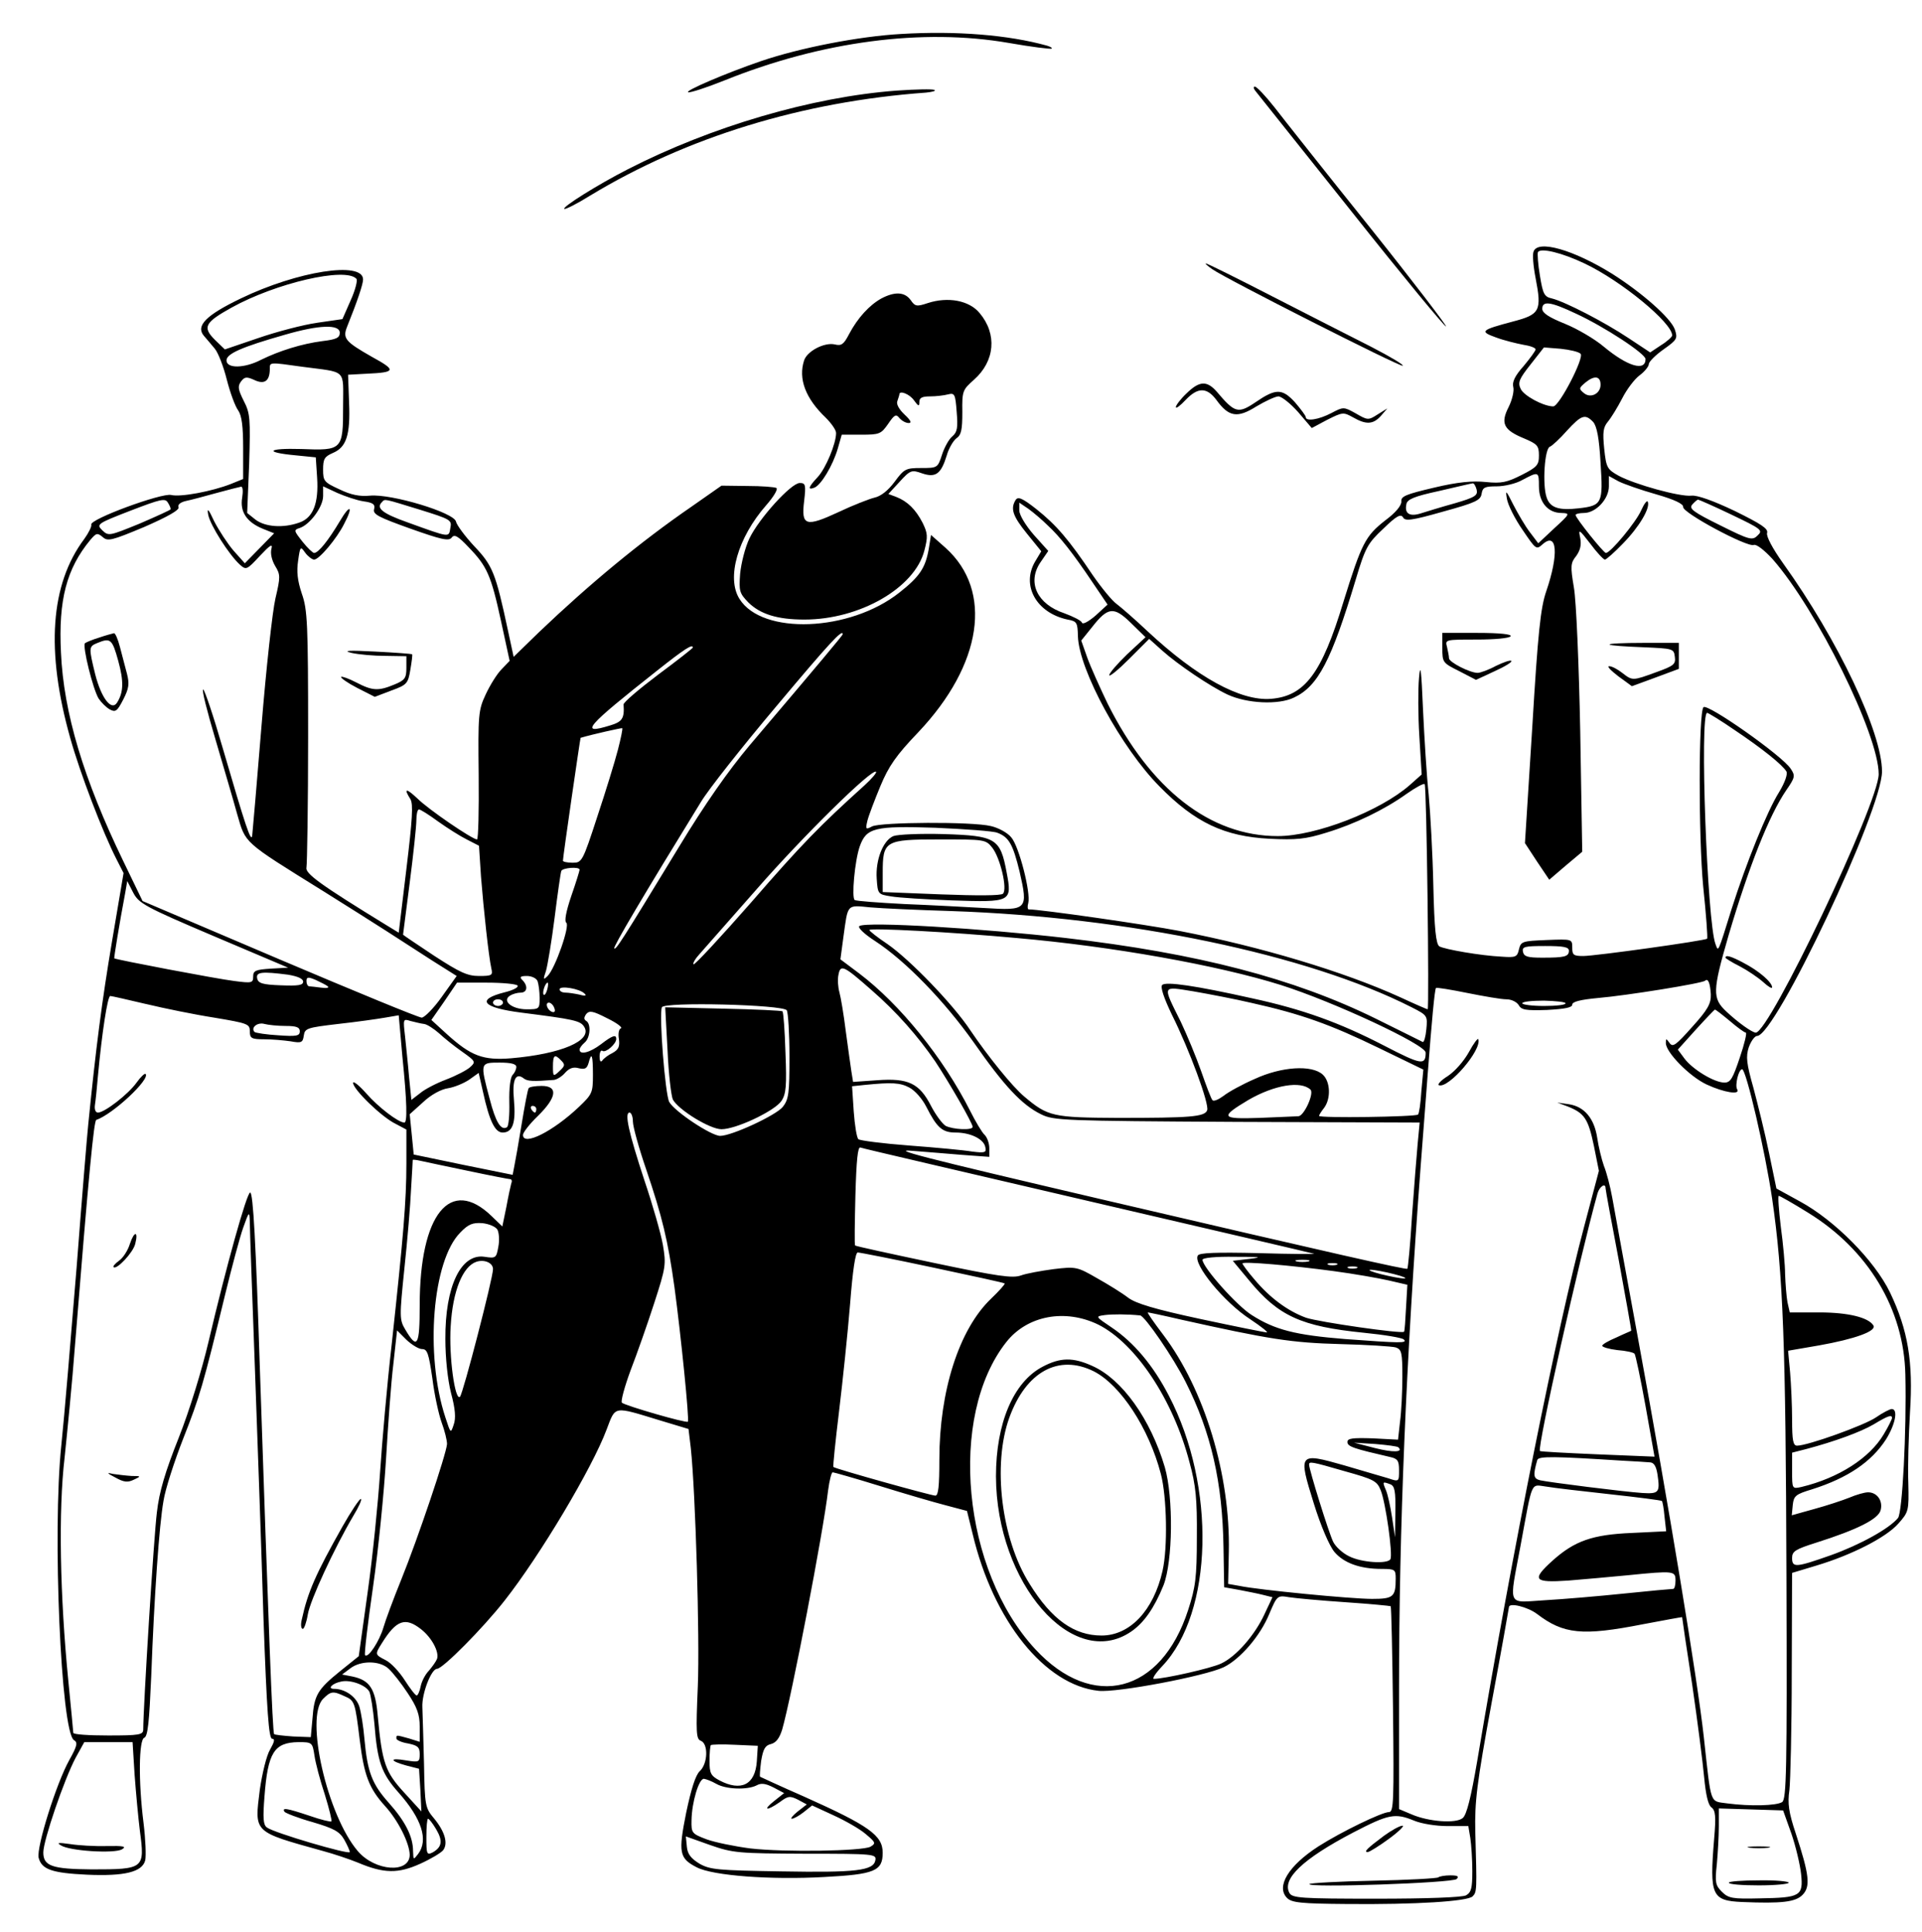<?xml version="1.0" standalone="no"?>
<!DOCTYPE svg PUBLIC "-//W3C//DTD SVG 20010904//EN"
 "http://www.w3.org/TR/2001/REC-SVG-20010904/DTD/svg10.dtd">
<svg version="1.0" xmlns="http://www.w3.org/2000/svg"
 width="577pt" height="580pt" viewBox="0 0 577 580"
 preserveAspectRatio="xMidYMid meet">

<g transform="translate(0,580) scale(0.1,-0.1)"
fill="#000000" stroke="none">
<path d="M2705 5698 c-125 -7 -302 -41 -422 -82 -102 -35 -229 -89 -217 -93 6
-2 55 14 110 36 291 117 594 157 853 112 68 -12 126 -19 128 -17 3 2 -4 6 -14
9 -115 32 -271 45 -438 35z"/>
<path d="M2692 5528 c-255 -19 -557 -108 -807 -236 -90 -46 -197 -113 -191
-119 2 -3 38 15 78 40 289 175 636 282 1008 309 19 2 31 5 25 8 -5 3 -56 2
-113 -2z"/>
<path d="M3772 5523 c8 -10 137 -172 287 -360 150 -189 277 -343 282 -343 4 0
-98 134 -229 298 -131 163 -259 325 -286 360 -27 34 -53 62 -59 62 -6 0 -3 -8
5 -17z"/>
<path d="M4604 5045 c-4 -8 -1 -44 6 -80 19 -98 13 -109 -67 -130 -98 -26
-102 -30 -52 -48 24 -9 61 -18 82 -22 20 -3 37 -9 37 -14 0 -4 -16 -26 -36
-50 -26 -29 -35 -48 -31 -63 3 -11 -3 -38 -14 -60 -25 -49 -15 -69 46 -94 40
-17 45 -22 45 -51 0 -29 -5 -35 -52 -59 -44 -22 -60 -26 -108 -21 -39 4 -84 0
-155 -17 -85 -20 -100 -26 -98 -42 0 -12 -17 -33 -48 -56 -60 -47 -71 -68
-126 -245 -65 -215 -116 -283 -218 -291 -91 -7 -222 65 -370 203 -38 36 -81
73 -93 82 -13 9 -45 48 -72 87 -71 106 -109 150 -168 197 -43 34 -56 39 -63
28 -16 -26 -9 -48 34 -101 l43 -53 -18 -30 c-43 -72 3 -155 97 -175 28 -5 30
-9 31 -50 3 -101 131 -336 245 -451 107 -109 195 -150 330 -157 81 -4 109 -1
170 18 86 26 175 69 242 117 27 19 51 32 54 29 6 -6 14 -676 9 -676 -2 0 -39
16 -82 36 -169 77 -419 152 -662 199 -104 20 -419 65 -454 65 -3 0 -4 9 -1 19
8 31 -28 171 -51 197 -11 14 -39 29 -61 34 -57 14 -332 12 -357 -1 -19 -10
-20 -9 -14 17 4 16 22 63 39 104 25 60 47 92 114 162 192 203 225 424 82 553
l-44 39 -7 -43 c-10 -56 -27 -82 -88 -130 -149 -118 -412 -128 -480 -19 -40
63 -5 184 80 281 22 25 36 48 31 52 -6 3 -45 6 -87 6 l-78 1 -90 -63 c-154
-106 -306 -232 -458 -377 l-76 -74 -17 79 c-37 173 -46 195 -101 253 -28 30
-53 64 -55 74 -5 27 -194 84 -258 78 -31 -3 -57 2 -92 19 -46 21 -49 25 -49
59 0 32 4 39 29 50 41 17 53 54 49 151 l-3 84 55 3 c89 4 91 10 16 51 -79 45
-88 55 -74 90 31 77 48 128 48 142 0 56 -197 25 -367 -57 -104 -50 -136 -82
-111 -112 8 -9 23 -27 33 -39 10 -12 26 -53 36 -93 10 -39 25 -80 34 -92 11
-16 15 -48 15 -114 l0 -92 -37 -15 c-56 -22 -151 -40 -179 -33 -28 7 -246 -73
-240 -89 2 -5 -8 -25 -21 -43 -102 -136 -116 -336 -42 -598 29 -104 97 -282
139 -364 l21 -41 -35 -207 c-30 -178 -48 -317 -71 -547 -3 -27 -19 -221 -35
-430 -17 -209 -37 -450 -46 -535 -27 -260 -1 -859 38 -884 12 -7 10 -17 -14
-60 -39 -70 -99 -262 -92 -293 9 -35 39 -46 145 -51 113 -5 166 8 175 43 3 13
1 63 -5 112 -16 126 -14 250 2 256 11 4 15 48 21 184 9 242 24 456 37 528 5
33 32 117 59 186 50 127 60 161 126 433 20 82 44 172 54 200 18 51 19 51 20
16 0 -19 7 -213 15 -430 8 -217 20 -558 26 -758 10 -280 16 -362 26 -362 9 0
7 -9 -6 -32 -11 -18 -24 -73 -31 -121 -16 -130 -22 -125 190 -184 30 -8 78
-24 105 -35 78 -33 121 -33 187 -3 31 14 61 32 68 40 16 20 6 56 -27 96 -26
31 -28 37 -30 163 -2 72 -4 149 -5 171 -2 41 27 115 44 115 17 0 138 122 203
205 107 136 263 398 306 513 28 73 18 71 163 27 l83 -25 7 -58 c14 -133 27
-569 21 -714 -6 -140 -5 -159 9 -164 23 -9 21 -69 -3 -91 -13 -12 -26 -54 -41
-125 -24 -120 -21 -137 32 -164 48 -25 222 -38 382 -29 152 8 176 18 176 73 0
52 -41 81 -235 168 -71 31 -131 59 -133 60 -2 1 0 22 3 47 6 36 12 47 29 51
16 4 26 18 34 43 28 97 124 596 138 718 4 30 10 55 14 55 3 0 67 -18 141 -41
74 -23 163 -49 198 -58 l64 -17 17 -69 c62 -261 217 -454 378 -471 55 -6 319
44 376 71 49 24 110 94 137 161 23 54 24 55 59 49 19 -3 95 -10 169 -15 74 -5
135 -11 136 -12 2 -2 5 -141 7 -310 3 -275 2 -308 -12 -308 -21 0 -143 -59
-212 -103 -90 -58 -128 -121 -94 -155 14 -14 42 -17 179 -18 208 -2 363 8 378
23 13 13 13 19 8 193 -2 91 4 143 49 388 29 155 52 285 52 287 0 15 56 1 84
-20 80 -61 136 -67 319 -31 64 12 117 22 117 21 0 -2 13 -92 30 -201 16 -110
32 -235 36 -279 5 -53 12 -84 22 -91 12 -9 14 -26 8 -95 -14 -170 -7 -185 84
-189 119 -5 160 0 181 21 25 25 21 60 -20 185 -21 63 -25 90 -19 130 3 27 7
185 7 351 l1 301 73 22 c107 32 210 85 246 126 31 35 32 38 30 122 -2 48 1
143 5 212 10 152 -6 247 -60 360 -47 97 -167 217 -270 273 l-71 39 -22 106
c-12 59 -34 147 -47 196 -21 74 -23 94 -14 122 7 19 18 34 25 34 55 0 375 678
375 794 0 117 -132 395 -297 625 -32 45 -51 81 -48 91 4 13 -18 27 -97 66 -65
31 -113 48 -130 46 -35 -4 -171 34 -219 60 -34 19 -37 24 -43 81 -5 50 -3 64
11 81 10 12 29 43 43 70 13 26 37 58 52 69 15 11 28 27 28 34 0 7 20 27 44 44
41 29 43 33 34 60 -12 34 -98 110 -188 167 -116 72 -223 103 -236 67z m153
-36 c110 -52 263 -178 263 -216 0 -4 -15 -18 -33 -29 l-33 -22 -65 43 c-72 48
-190 109 -230 119 -23 5 -27 13 -36 68 -6 35 -8 67 -6 71 8 14 73 -2 140 -34z
m-3687 -46 c4 -4 -3 -33 -17 -64 l-25 -57 -76 -11 c-42 -6 -122 -27 -177 -46
l-100 -34 -30 29 c-38 38 -30 52 51 97 132 73 341 122 374 86z m3660 -104 c87
-40 210 -121 210 -137 0 -38 -54 -22 -125 37 -27 23 -80 54 -117 69 -47 19
-68 32 -68 45 0 25 26 21 100 -14z m-3710 -58 c0 -15 -10 -20 -52 -25 -62 -8
-129 -29 -184 -56 -50 -26 -104 -27 -104 -2 0 20 45 40 175 77 103 30 165 32
165 6z m3725 -63 c12 -11 -64 -158 -82 -158 -29 0 -89 32 -98 53 -9 19 -4 30
30 73 l40 51 50 -4 c28 -3 54 -9 60 -15z m-3838 -39 c136 -18 123 -5 123 -118
0 -132 -2 -134 -126 -129 -102 3 -113 -10 -16 -19 l60 -6 4 -61 c5 -77 -12
-121 -54 -135 -48 -17 -102 -13 -131 9 l-25 20 6 148 c4 136 3 151 -16 188
-17 34 -19 44 -9 58 11 15 17 16 41 5 30 -14 46 -3 46 34 0 20 -2 20 97 6z
m3898 -54 c0 -27 -30 -42 -50 -25 -16 13 -15 15 5 32 27 22 45 19 45 -7z m-22
-112 c11 -13 18 -49 22 -123 8 -121 5 -128 -66 -136 -60 -7 -86 2 -96 33 -13
38 -6 147 10 152 6 2 30 24 51 48 44 48 55 51 79 26z m-163 -193 c0 -48 27
-80 68 -80 26 -1 26 -2 -22 -46 l-48 -45 -25 33 c-14 18 -36 56 -50 83 -22 44
-24 46 -19 17 3 -18 24 -60 47 -93 40 -59 41 -60 60 -43 44 39 49 -30 11 -141
-17 -49 -25 -123 -42 -408 l-22 -348 36 -55 37 -55 49 42 50 42 -6 361 c-4
204 -12 392 -19 432 -11 65 -10 74 7 95 12 17 16 33 12 54 -6 28 -4 27 30 -17
20 -27 40 -48 44 -48 4 0 28 21 54 48 49 50 82 106 75 125 -2 7 -11 -5 -20
-25 -15 -35 -92 -128 -106 -128 -7 0 -91 105 -91 114 0 3 11 6 25 6 36 0 75
42 75 80 l0 31 29 -16 c16 -8 67 -26 113 -39 56 -16 82 -29 81 -38 -3 -17 193
-122 212 -114 8 3 31 -15 56 -42 133 -151 319 -528 319 -646 0 -87 -328 -776
-369 -776 -11 0 -54 31 -88 63 -43 40 -42 62 6 228 62 210 122 361 173 436 27
39 28 44 14 65 -25 39 -250 197 -262 185 -15 -15 -15 -388 -1 -537 9 -85 14
-156 12 -158 -6 -6 -336 -52 -372 -52 -29 0 -33 3 -33 25 0 26 0 26 -77 23
-73 -3 -77 -4 -83 -28 -5 -23 -10 -25 -51 -22 -64 3 -172 22 -188 31 -10 7
-15 51 -18 182 -2 96 -9 219 -14 274 -6 55 -13 170 -17 255 -5 121 -8 142 -12
95 -3 -33 -3 -112 1 -175 l7 -115 -36 -32 c-89 -78 -282 -153 -396 -153 -203
0 -382 140 -511 398 -23 48 -51 110 -61 138 l-18 51 33 41 c47 60 65 62 116
12 l44 -43 -55 -51 c-30 -29 -54 -57 -54 -63 0 -6 27 16 60 49 l60 60 39 -35
c47 -42 143 -107 196 -132 58 -27 153 -32 200 -9 72 34 112 111 185 354 29 97
36 109 83 153 39 38 52 45 59 34 6 -12 25 -10 120 17 98 27 113 34 116 54 3
19 10 22 45 22 23 0 58 8 77 19 49 26 50 26 50 -19z m-187 -10 c4 -17 -4 -23
-66 -41 -40 -11 -85 -25 -101 -30 -34 -11 -50 -1 -44 27 2 15 24 24 98 40 52
12 98 23 101 23 4 1 9 -8 12 -19z m-3706 -24 c-7 -42 13 -73 61 -93 l35 -14
-44 -45 -44 -45 -34 38 c-18 21 -44 61 -58 88 -17 37 -22 42 -18 20 6 -32 63
-121 95 -150 19 -17 21 -16 60 26 31 33 39 38 35 22 -4 -14 1 -35 11 -52 16
-26 16 -33 1 -97 -9 -38 -28 -211 -42 -384 -14 -173 -27 -322 -28 -330 -4 -18
-20 30 -88 263 -28 97 -55 177 -59 177 -5 0 12 -66 36 -147 24 -82 54 -183 66
-227 26 -89 15 -80 258 -231 69 -43 154 -97 190 -120 36 -23 98 -63 138 -89
l73 -46 -45 -63 c-24 -34 -52 -62 -60 -62 -9 0 -201 79 -427 175 l-411 175
-58 120 c-119 246 -179 445 -187 626 -8 158 17 252 88 338 18 21 21 22 37 9
15 -14 27 -11 125 30 71 31 106 51 103 59 -3 8 5 15 22 19 15 3 56 14 92 24
36 10 69 18 74 19 5 0 6 -14 3 -33z m364 -11 c29 -4 36 -9 32 -24 -4 -15 14
-24 109 -58 93 -33 115 -38 124 -27 8 11 19 5 51 -29 55 -57 67 -83 97 -221
l26 -120 -24 -25 c-14 -14 -35 -48 -48 -76 -22 -47 -23 -60 -21 -242 1 -106
-1 -193 -5 -193 -14 0 -146 90 -179 123 -34 32 -42 31 -21 -2 9 -15 6 -61 -12
-210 l-23 -191 -36 22 c-199 122 -246 156 -241 174 2 10 5 188 5 394 0 340 -2
380 -19 428 -13 39 -16 66 -11 99 6 43 7 44 21 24 8 -11 21 -21 27 -21 15 0
68 63 90 107 29 55 18 61 -13 8 -34 -57 -64 -95 -77 -95 -4 0 -20 15 -35 34
-26 33 -27 35 -8 41 30 10 70 63 70 96 l0 29 43 -20 c23 -10 58 -22 78 -25z
m-579 -24 c0 -2 -42 -21 -93 -43 -91 -37 -93 -38 -112 -20 -18 18 -16 20 85
59 91 35 104 38 112 24 6 -9 9 -18 8 -20z m748 -1 c93 -29 97 -31 92 -55 -5
-29 1 -30 -129 17 -76 27 -95 43 -76 61 9 10 5 10 113 -23z m3938 -15 c90 -43
95 -47 79 -62 -16 -16 -23 -15 -113 30 -81 40 -94 50 -84 62 7 8 15 15 18 15
2 0 48 -20 100 -45z m-2053 -32 c36 -33 75 -82 136 -173 l44 -65 -36 -33 c-21
-18 -39 -28 -41 -21 -2 6 -26 18 -53 28 -81 27 -112 92 -72 152 l24 35 -44 49
c-24 28 -43 59 -43 73 l0 23 28 -19 c15 -11 41 -33 57 -49z m-615 -327 c0 -3
-66 -82 -280 -334 -63 -75 -134 -176 -212 -305 -177 -291 -189 -309 -194 -304
-4 4 92 166 260 439 22 37 124 166 226 287 161 192 200 234 200 217z m-450
-40 c0 -2 -47 -39 -105 -82 -57 -43 -104 -83 -103 -89 3 -42 -4 -52 -41 -63
-94 -29 -72 -4 142 165 82 65 107 81 107 69z m3128 -248 c82 -55 142 -103 155
-124 4 -8 -4 -32 -22 -62 -36 -57 -99 -214 -142 -349 -43 -138 -40 -131 -49
-107 -25 65 -48 694 -25 694 3 0 41 -23 83 -52z m-3353 -59 c-9 -35 -37 -126
-62 -201 -44 -135 -46 -138 -74 -138 -16 0 -29 3 -29 6 0 12 52 369 53 369 37
11 123 30 125 29 2 -1 -4 -30 -13 -65z m740 -107 c-133 -120 -188 -176 -339
-350 -93 -106 -171 -190 -174 -187 -3 3 6 18 20 33 13 15 90 102 170 193 137
157 347 364 358 352 3 -2 -13 -21 -35 -41z m-1280 -108 c28 -20 66 -44 86 -54
l37 -19 6 -93 c8 -100 23 -239 31 -275 5 -21 2 -23 -37 -23 -35 0 -58 11 -135
61 -51 34 -93 62 -93 63 0 0 9 71 20 156 11 85 20 170 20 188 0 17 3 32 8 32
4 0 30 -16 57 -36z m1679 -34 c35 -13 47 -35 67 -117 26 -114 23 -117 -105
-109 -55 3 -164 9 -241 12 -77 4 -144 9 -149 12 -10 6 0 118 15 161 20 56 44
62 227 56 90 -4 174 -10 186 -15z m-1254 -111 c0 -3 -11 -39 -25 -79 -16 -47
-21 -76 -15 -80 12 -8 -33 -137 -56 -160 -13 -13 -14 -11 -5 15 5 17 17 89 26
160 9 72 18 135 20 140 3 10 55 14 55 4z m-1099 -199 l224 -95 -53 -3 c-45 -3
-52 -6 -52 -24 0 -19 -4 -20 -57 -13 -50 6 -355 64 -360 68 -1 2 15 102 33
197 l6 35 18 -35 c17 -32 34 -42 241 -130z m2214 75 c532 -18 1070 -130 1383
-289 47 -24 48 -25 44 -66 -2 -22 -7 -40 -11 -38 -3 2 -67 33 -141 70 -246
121 -534 196 -930 242 -251 29 -598 50 -620 36 -6 -4 13 -23 47 -45 92 -60
208 -180 296 -304 92 -132 145 -188 202 -216 38 -19 65 -20 588 -23 l549 -2
-6 -63 c-3 -34 -11 -132 -17 -217 -5 -85 -12 -156 -14 -159 -4 -3 -210 43
-920 209 -547 128 -634 151 -565 145 36 -3 102 -8 148 -12 l82 -6 0 26 c0 14
-6 32 -14 40 -8 7 -28 41 -44 73 -80 158 -210 319 -333 412 l-56 42 9 67 c14
101 9 96 81 89 34 -3 143 -8 242 -11z m197 -81 c287 -25 605 -82 793 -141 158
-50 435 -179 435 -203 0 -39 -13 -37 -123 20 -135 70 -246 110 -398 143 -170
38 -259 51 -270 40 -6 -6 5 -39 29 -89 53 -106 113 -269 106 -287 -7 -20 -51
-23 -269 -23 -194 1 -209 4 -280 64 -36 30 -110 122 -162 199 -50 76 -181 212
-249 259 -30 20 -54 39 -54 42 0 7 247 -6 442 -24z m1658 -38 c0 -18 -13 -21
-80 -21 -44 0 -55 3 -58 18 -3 15 5 17 67 17 54 0 71 -3 71 -14z m-2094 -118
c75 -65 140 -139 192 -215 41 -62 112 -185 112 -196 0 -11 -59 -8 -81 3 -10 6
-30 33 -44 60 -35 68 -68 84 -162 77 l-72 -5 -5 31 c-3 18 -10 72 -17 122 -6
49 -15 102 -19 116 -4 14 -6 38 -3 52 6 33 15 29 99 -45z m-1752 46 c30 -5 46
-12 46 -21 0 -11 -15 -13 -67 -11 -55 2 -68 6 -71 21 -4 19 14 21 92 11z m120
-35 c5 -5 -4 -6 -20 -4 -16 2 -32 4 -36 4 -5 1 -8 8 -8 16 0 12 5 13 28 3 15
-7 31 -15 36 -19z m630 15 c3 -9 6 -31 6 -50 0 -33 -1 -34 -39 -34 -44 0 -75
25 -50 41 8 5 22 9 32 9 20 0 23 20 5 38 -9 9 -6 12 14 12 14 0 29 -7 32 -16z
m3522 -39 c1 -28 -9 -46 -56 -98 -49 -55 -58 -62 -68 -48 -10 14 -11 14 -11 0
-1 -27 71 -101 123 -125 52 -24 102 -32 91 -14 -7 11 4 60 15 60 12 0 69 -245
90 -388 33 -225 41 -440 43 -1135 2 -584 0 -669 -13 -677 -17 -11 -96 -13
-164 -4 -54 8 -48 -10 -71 199 -19 173 -105 694 -199 1205 -36 195 -70 382
-76 415 -6 33 -17 76 -25 95 -7 20 -16 57 -20 84 -9 59 -39 94 -85 101 l-35 5
32 -12 c50 -20 61 -37 78 -118 l15 -75 -45 -170 c-80 -301 -212 -956 -320
-1600 -19 -111 -32 -164 -44 -173 -20 -17 -102 -11 -153 11 l-38 16 0 363 c0
475 21 984 65 1568 8 107 18 231 21 275 12 157 21 256 25 259 2 2 45 -5 94
-15 50 -10 102 -19 117 -19 16 0 31 -8 37 -17 8 -15 21 -17 85 -15 53 3 76 7
76 16 0 9 25 15 78 20 83 7 314 44 321 52 9 8 15 -8 17 -41z m-3582 26 c3 -5
-14 -14 -39 -20 -87 -22 -67 -46 50 -61 157 -20 178 -24 189 -43 25 -41 -69
-81 -219 -94 -85 -7 -121 7 -193 72 l-47 43 39 56 38 56 89 0 c48 0 90 -4 93
-9z m89 -11 c-3 -12 -8 -19 -11 -16 -5 6 5 36 12 36 2 0 2 -9 -1 -20z m112
-13 c7 -6 2 -8 -15 -3 -14 3 -33 6 -42 6 -10 0 -18 4 -18 10 0 12 61 2 75 -13z
m2003 -28 c148 -33 237 -65 381 -135 l134 -65 -6 -65 c-2 -36 -7 -68 -10 -70
-7 -7 -297 -11 -297 -4 0 3 7 14 15 24 21 28 19 79 -4 100 -33 30 -124 24
-204 -13 -37 -16 -79 -39 -94 -51 -15 -11 -29 -17 -33 -13 -4 4 -19 44 -34 87
-15 43 -43 110 -61 148 -56 113 -58 107 37 92 46 -8 125 -23 176 -35z m-3320
-3 c54 -13 147 -32 205 -41 101 -17 107 -19 107 -41 0 -21 5 -24 43 -24 23 0
58 -3 79 -6 33 -6 37 -4 40 17 3 22 10 24 103 35 55 6 118 15 141 19 l41 7 11
-124 c14 -137 15 -198 6 -198 -18 0 -78 46 -114 87 -22 25 -40 39 -40 32 0
-19 86 -103 128 -123 l32 -17 0 -102 c0 -113 -9 -218 -44 -542 -14 -121 -29
-294 -35 -385 -6 -91 -22 -252 -37 -358 l-27 -194 -56 -45 c-68 -55 -78 -72
-83 -143 l-5 -55 -53 2 c-29 2 -55 5 -57 7 -5 4 -17 330 -43 1101 -12 373 -20
525 -29 525 -10 0 -72 -222 -125 -448 -20 -85 -57 -206 -89 -287 -41 -103 -59
-163 -66 -225 -9 -69 -41 -585 -41 -652 0 -16 -12 -18 -105 -18 -58 0 -105 3
-105 8 0 4 -7 75 -15 157 -25 254 -30 510 -11 670 8 77 23 228 31 335 42 524
57 675 64 678 50 17 163 123 148 138 -2 3 -15 -9 -27 -26 -25 -35 -96 -90
-116 -90 -7 0 -11 9 -9 23 2 12 6 51 9 87 12 130 29 240 37 240 4 0 52 -11
107 -24z m1072 4 c0 -5 -7 -10 -15 -10 -8 0 -15 5 -15 10 0 6 7 10 15 10 8 0
15 -4 15 -10z m3190 -2 c0 -5 -29 -8 -65 -8 -36 0 -65 4 -65 8 0 5 29 8 65 8
36 -1 65 -4 65 -8z m-3036 -14 c4 -10 1 -14 -6 -12 -15 5 -23 28 -10 28 5 0
13 -7 16 -16z m698 -7 c4 -7 8 -69 8 -138 0 -111 -2 -129 -20 -152 -20 -25
-153 -87 -188 -87 -27 0 -138 74 -153 102 -12 23 -31 261 -22 284 6 17 364 8
375 -9z m-498 -54 c-6 -2 -9 -16 -6 -32 3 -23 -1 -32 -19 -42 -13 -6 -27 -17
-31 -23 -5 -6 -8 -1 -8 12 0 13 4 21 9 17 10 -6 41 21 41 36 0 14 -11 11 -46
-16 -33 -25 -64 -33 -64 -16 0 5 7 14 15 21 17 14 20 56 5 65 -8 5 -7 11 0 21
10 11 20 9 63 -13 29 -14 47 -28 41 -30z m3329 22 c22 -19 44 -35 48 -35 4 0
-4 -34 -18 -75 -21 -63 -28 -75 -46 -75 -31 0 -96 40 -120 72 l-20 27 54 60
c30 33 56 60 57 60 2 1 22 -15 45 -34z m-3920 -9 c9 -1 29 -14 45 -28 15 -14
46 -39 69 -55 41 -29 42 -31 24 -47 -10 -9 -43 -26 -72 -37 -29 -11 -64 -29
-78 -41 l-26 -20 -7 69 c-3 37 -9 92 -12 122 -6 52 -6 53 16 46 13 -3 31 -8
41 -9z m-415 -6 c32 0 42 -4 42 -16 0 -14 -10 -16 -65 -12 -35 2 -67 7 -71 10
-12 13 9 30 30 24 11 -3 40 -6 64 -6z m827 -104 c12 -12 11 -16 -5 -31 -19
-18 -20 -17 -20 13 0 35 5 39 25 18z m95 -43 c0 -53 -2 -58 -42 -96 -78 -74
-168 -119 -168 -84 0 7 20 33 45 57 57 56 61 90 11 90 -19 0 -37 -3 -39 -7 -3
-5 -12 -53 -21 -108 -9 -55 -19 -112 -22 -126 l-5 -26 -148 30 -149 31 -6 61
-6 60 40 36 c23 22 54 39 75 42 19 3 48 15 64 26 l28 20 13 -57 c19 -87 36
-122 59 -122 30 0 40 29 34 97 -6 62 5 85 30 65 11 -8 27 -9 90 -4 9 1 25 11
34 22 12 13 24 18 41 13 18 -4 24 -1 29 16 9 35 13 24 13 -36z m-230 24 c0 -7
-5 -18 -11 -24 -7 -7 -11 -40 -10 -82 1 -38 -2 -72 -7 -75 -18 -11 -34 15 -52
85 -29 109 -29 109 30 109 34 0 50 -4 50 -13z m1180 -62 c17 -9 39 -34 51 -58
32 -63 48 -77 88 -77 45 0 85 -20 89 -44 4 -16 -1 -18 -40 -13 -23 4 -108 12
-188 18 -80 6 -149 15 -153 19 -5 4 -11 42 -14 83 l-5 76 38 4 c81 8 106 7
134 -8z m1204 -6 c12 -11 -19 -79 -36 -80 -7 0 -60 -3 -117 -5 -116 -4 -120 2
-33 54 78 45 157 58 186 31z m-2324 -59 c0 -5 -2 -10 -4 -10 -3 0 -8 5 -11 10
-3 6 -1 10 4 10 6 0 11 -4 11 -10z m290 -37 c0 -15 18 -80 40 -144 48 -142 65
-211 85 -355 19 -141 45 -397 40 -402 -5 -5 -188 48 -198 57 -4 4 8 48 26 97
19 49 51 140 71 202 35 108 36 116 26 175 -6 34 -31 121 -55 192 -48 146 -61
205 -45 205 5 0 10 -12 10 -27z m1365 -238 c369 -86 675 -157 680 -159 6 -1
-69 -1 -166 2 -129 3 -178 1 -183 -7 -16 -25 79 -141 158 -192 33 -22 54 -39
49 -39 -6 0 -95 18 -198 40 -140 30 -195 47 -218 64 -18 14 -60 40 -94 59 -59
34 -63 35 -130 27 -37 -5 -82 -13 -98 -19 -25 -9 -68 -3 -263 38 -128 27 -234
50 -235 52 -2 2 -1 70 1 151 3 105 7 146 15 143 7 -3 314 -74 682 -160z
m-1860 90 c66 -14 123 -25 127 -25 4 0 6 -6 3 -12 -2 -7 -9 -39 -15 -72 l-12
-58 -32 31 c-124 120 -216 6 -216 -267 0 -122 -7 -135 -43 -74 -18 30 -18 38
-3 184 9 84 18 191 20 238 3 47 5 86 5 88 1 1 11 0 24 -3 12 -3 76 -16 142
-30z m3415 -52 c0 -5 18 -102 40 -218 21 -115 38 -209 37 -210 -1 -1 -21 -9
-44 -20 -24 -10 -43 -21 -43 -25 0 -4 20 -10 45 -13 26 -2 49 -7 52 -11 3 -3
18 -74 33 -157 l27 -152 -171 7 c-93 4 -171 8 -173 10 -9 9 119 580 173 774 6
20 24 32 24 15z m607 -73 c181 -111 289 -290 293 -487 4 -169 -9 -414 -22
-430 -26 -32 -115 -81 -202 -112 -105 -37 -116 -38 -116 -8 0 20 10 26 73 46
123 39 187 71 193 98 7 28 -11 53 -38 53 -10 0 -35 -7 -56 -16 -20 -8 -68 -24
-105 -34 l-68 -19 3 31 c3 27 8 32 58 47 107 34 178 82 222 150 28 45 37 91
17 91 -5 0 -27 -11 -47 -25 -35 -24 -205 -85 -237 -85 -12 0 -15 16 -15 78 0
42 -3 106 -6 142 l-6 65 93 16 c107 19 174 43 163 60 -15 24 -76 39 -162 39
l-89 0 -7 31 c-3 17 -6 55 -7 83 0 28 -6 93 -13 144 -6 50 -9 92 -6 92 3 0 42
-22 87 -50z m-3934 -51 c5 -9 7 -32 3 -52 -6 -34 -8 -35 -41 -30 -71 11 -119
-88 -118 -247 0 -57 7 -122 17 -162 13 -48 15 -76 8 -95 -9 -27 -9 -27 -25 22
-62 188 -39 471 45 555 24 25 37 30 66 28 19 -2 39 -10 45 -19z m1307 -114
c117 -25 215 -46 216 -48 2 -2 -17 -23 -41 -46 -96 -92 -155 -277 -155 -483 0
-80 -3 -108 -12 -108 -12 0 -299 80 -306 86 -2 1 6 77 17 168 11 91 26 235 33
321 8 103 16 155 23 155 6 0 108 -20 225 -45z m953 26 l-52 -6 49 -59 c88
-107 156 -138 344 -157 61 -6 115 -15 120 -20 13 -12 -11 -11 -175 1 -151 12
-212 28 -281 72 -45 28 -148 144 -148 166 0 6 39 10 98 9 74 0 85 -1 45 -6z
m-2273 -31 c0 -27 -90 -374 -99 -383 -15 -15 -34 122 -28 212 6 105 36 179 77
193 24 8 50 -3 50 -22z m2448 23 c-10 -2 -26 -2 -35 0 -10 3 -2 5 17 5 19 0
27 -2 18 -5z m76 -29 c60 -8 134 -21 165 -28 l56 -13 -4 -69 c-2 -38 -4 -70
-6 -72 -6 -7 -255 29 -294 42 -55 20 -109 60 -155 115 -20 23 -36 45 -36 48 0
7 148 -6 274 -23z m9 19 c-7 -2 -19 -2 -25 0 -7 3 -2 5 12 5 14 0 19 -2 13 -5z
m60 -10 c-7 -2 -19 -2 -25 0 -7 3 -2 5 12 5 14 0 19 -2 13 -5z m112 -18 c28
-7 41 -13 30 -13 -11 0 -42 6 -70 13 -27 7 -41 13 -30 13 11 0 43 -6 70 -13z
m-762 -124 c14 -2 100 -127 137 -201 76 -151 110 -300 113 -495 l2 -120 45 -8
c25 -5 57 -11 72 -15 l28 -7 -24 -51 c-29 -63 -85 -127 -130 -148 -29 -14
-170 -46 -202 -46 -6 0 5 17 25 38 153 161 162 540 20 812 -47 91 -105 160
-172 205 -49 33 -49 33 -21 37 24 3 67 3 107 -1z m120 -12 c269 -60 334 -70
480 -74 81 -2 157 -7 167 -10 18 -6 20 -16 20 -88 0 -45 -3 -106 -7 -135 l-6
-54 -76 4 c-61 2 -76 0 -76 -11 0 -14 20 -20 128 -45 23 -5 27 -11 27 -40 0
-34 0 -35 -32 -24 -18 5 -78 23 -133 39 -137 39 -138 37 -91 -114 21 -68 47
-128 62 -146 28 -33 76 -51 142 -51 40 0 42 -2 42 -29 0 -55 -7 -61 -71 -61
-63 0 -341 27 -398 39 l-34 6 2 96 c5 231 -73 488 -197 652 -28 37 -49 67 -46
67 2 0 46 -9 97 -21z m-245 -16 c112 -57 224 -225 273 -413 19 -69 23 -111 22
-225 0 -121 -4 -150 -26 -218 -81 -251 -287 -304 -459 -118 -219 236 -263 699
-87 922 63 80 177 101 277 52z m-2031 -73 c16 0 20 -13 31 -88 6 -49 19 -108
28 -133 9 -24 16 -53 16 -64 -2 -30 -88 -285 -137 -406 -24 -59 -48 -124 -54
-145 -12 -41 -46 -93 -55 -83 -3 3 8 95 24 206 16 111 33 284 39 385 6 101 15
228 22 284 l11 100 28 -28 c16 -15 37 -28 47 -28z m4413 -207 c0 -3 -11 -26
-25 -49 -42 -71 -135 -131 -247 -158 -28 -6 -28 -6 -28 48 l0 55 43 11 c83 22
163 51 202 74 43 26 55 30 55 19z m-1482 -88 c16 -15 -16 -16 -71 -2 l-62 16
64 -4 c35 -3 67 -7 69 -10z m672 -40 c36 -2 73 -4 82 -5 13 0 20 -11 24 -37 8
-54 4 -58 -46 -55 -58 4 -279 32 -306 38 -21 5 -22 15 -9 61 4 12 51 11 255
-2z m-832 -32 c86 -24 96 -29 107 -57 15 -37 37 -194 29 -207 -9 -15 -87 -10
-124 9 -19 9 -41 29 -48 44 -13 27 -72 216 -72 231 0 10 5 10 108 -20z m136
-39 c13 -5 16 -21 15 -83 l-1 -76 -9 60 c-5 33 -13 70 -19 83 -10 24 -10 25
14 16z m661 -30 c83 -9 152 -18 154 -20 2 -1 6 -23 8 -47 l5 -44 -103 -5
c-119 -5 -172 -24 -238 -83 -64 -58 -57 -67 47 -60 48 4 128 11 179 16 139 14
143 13 143 -16 0 -14 -3 -25 -7 -25 -5 0 -71 -6 -148 -14 -77 -8 -184 -17
-237 -20 -116 -7 -108 -24 -73 165 37 200 29 182 78 176 23 -4 110 -14 192
-23z m-3571 -405 c32 -25 55 -68 48 -89 -3 -8 -14 -23 -24 -35 -11 -11 -22
-32 -25 -47 -3 -16 -9 -28 -12 -28 -4 0 -20 21 -36 46 -16 25 -41 52 -57 60
-33 17 -33 17 -11 52 43 69 70 78 117 41z m-97 -119 c12 -11 38 -44 57 -73 28
-42 36 -64 36 -100 l0 -46 -32 10 c-40 11 -38 11 -38 0 0 -5 16 -12 35 -15 29
-6 35 -11 35 -32 0 -24 -2 -25 -40 -19 -51 9 -52 -1 -1 -15 l39 -10 4 -64 3
-64 -52 57 c-56 61 -66 88 -79 230 -7 82 -24 107 -76 118 l-31 6 24 18 c32 25
90 24 116 -1z m-58 -69 c4 -9 11 -52 15 -96 9 -114 21 -149 73 -207 69 -78 90
-142 58 -184 -14 -18 -14 -18 -15 9 0 43 -23 89 -73 145 -50 56 -64 92 -73
192 -3 36 -10 79 -15 96 -9 30 -43 54 -76 54 -22 0 -5 17 22 22 28 6 74 -11
84 -31z m-75 -13 c31 -13 32 -18 46 -132 13 -106 28 -145 76 -198 40 -44 73
-111 74 -146 0 -57 -104 -50 -156 11 -92 108 -159 402 -104 457 23 23 30 24
64 8z m-630 -235 c4 -54 11 -130 16 -170 15 -113 13 -115 -145 -115 -119 1
-145 10 -145 51 0 36 63 220 97 284 l26 47 73 0 72 0 6 -97z m540 57 c3 -22
17 -75 31 -117 13 -42 22 -79 20 -81 -2 -2 -32 5 -66 17 -69 23 -83 25 -75 12
3 -4 41 -19 84 -31 64 -19 81 -28 95 -52 9 -16 17 -33 17 -38 0 -9 -229 58
-249 74 -11 8 -12 29 -7 93 10 132 29 162 102 163 41 0 42 -1 48 -40z m1328
-18 c-5 -70 -47 -91 -112 -57 -26 14 -30 21 -30 59 0 23 2 45 4 47 2 2 35 3
73 1 l68 -3 -3 -47z m-122 -67 c29 -17 93 -19 121 -5 14 8 27 6 51 -6 l32 -17
-29 -23 c-37 -29 -24 -32 16 -4 25 19 31 19 55 7 l26 -14 -27 -21 c-15 -12
-23 -22 -18 -22 6 0 22 9 36 20 l25 20 65 -30 c35 -16 79 -41 96 -56 30 -25
31 -28 14 -38 -24 -13 -258 -17 -361 -5 -46 6 -105 18 -130 27 -45 17 -47 19
-46 58 1 54 22 124 37 124 7 -1 23 -7 37 -15z m3228 -150 c13 -38 26 -93 29
-121 7 -66 -2 -71 -124 -73 -82 -2 -94 0 -114 20 -19 19 -21 28 -15 82 3 33 6
84 6 114 l0 54 97 -3 96 -3 25 -70z m-1132 39 c22 -9 65 -16 100 -16 l62 0 6
-36 c3 -20 6 -65 6 -99 0 -51 -3 -64 -19 -73 -12 -6 -117 -10 -270 -10 -226 0
-251 2 -260 17 -23 42 39 102 192 182 106 55 125 59 183 35z m-2937 -25 c21
-35 18 -54 -10 -70 -18 -9 -19 -5 -19 46 0 30 2 55 5 55 3 0 14 -14 24 -31z
m1109 -74 c205 0 213 -1 210 -19 -5 -32 -58 -38 -283 -34 -190 3 -213 5 -245
23 -26 16 -36 29 -38 51 l-3 31 73 -26 c69 -24 84 -25 286 -26z"/>
<path d="M4330 3855 c0 -44 1 -45 51 -70 l50 -26 56 26 c31 14 54 28 50 31 -3
3 -23 -4 -46 -15 -22 -12 -47 -21 -55 -21 -23 0 -86 32 -86 44 0 6 -3 21 -6
34 -6 22 -5 22 89 22 53 0 99 4 102 10 4 6 -32 10 -99 10 l-106 0 0 -45z"/>
<path d="M4832 3865 c2 -3 47 -6 99 -8 92 -4 94 -4 97 -29 3 -22 -3 -27 -56
-46 -71 -26 -71 -26 -102 -2 -14 11 -31 20 -39 20 -8 0 5 -13 27 -30 l41 -30
71 26 70 26 0 39 0 39 -107 0 c-58 0 -104 -2 -101 -5z"/>
<path d="M5180 2925 c0 -2 19 -14 43 -26 23 -12 54 -33 70 -47 15 -14 27 -21
27 -16 0 15 -39 49 -85 73 -39 21 -55 25 -55 16z"/>
<path d="M298 3886 c-20 -6 -39 -14 -43 -17 -8 -9 24 -138 41 -166 8 -12 23
-27 34 -33 17 -9 22 -5 40 30 17 33 19 47 11 78 -5 20 -15 56 -21 80 -6 23
-14 42 -18 41 -4 -1 -24 -6 -44 -13z m57 -70 c17 -62 16 -95 -4 -126 -17 -25
-47 15 -65 85 -20 82 -20 84 7 95 39 16 44 11 62 -54z"/>
<path d="M1055 3840 c22 -5 68 -9 103 -9 l62 -1 0 -35 c0 -30 -4 -37 -36 -50
-48 -20 -66 -19 -114 6 -23 12 -43 19 -46 17 -2 -3 19 -18 48 -33 l53 -27 50
19 c47 17 50 21 57 63 4 24 7 45 5 46 -1 1 -51 5 -112 8 -77 4 -98 3 -70 -4z"/>
<path d="M2682 3290 c-31 -13 -54 -72 -50 -128 3 -46 4 -47 43 -53 22 -4 104
-9 182 -12 179 -6 182 -5 165 84 -19 102 -32 110 -188 115 -72 2 -139 -1 -152
-6z m297 -35 c24 -31 46 -124 32 -138 -6 -6 -78 -6 -185 -2 l-176 7 0 57 c0
97 6 101 170 101 136 0 139 0 159 -25z"/>
<path d="M4410 2642 c-15 -27 -41 -57 -63 -72 -21 -13 -33 -26 -27 -28 29 -10
129 106 118 138 -1 5 -14 -12 -28 -38z"/>
<path d="M390 2066 c-6 -20 -21 -43 -33 -51 -11 -8 -19 -17 -16 -19 9 -9 59
44 65 70 10 39 -3 39 -16 0z"/>
<path d="M347 1364 c25 -14 37 -15 55 -6 22 10 22 11 -7 11 -16 1 -41 4 -55 6
-21 5 -20 3 7 -11z"/>
<path d="M1028 1217 c-80 -142 -104 -196 -122 -279 -4 -16 -2 -28 3 -28 4 0
11 19 15 43 7 43 80 200 136 295 17 28 28 52 23 52 -4 0 -29 -37 -55 -83z"/>
<path d="M2004 2647 c3 -71 11 -137 16 -148 17 -31 111 -89 146 -89 44 0 160
55 180 85 14 21 16 46 12 145 -2 66 -6 121 -9 124 -2 2 -82 6 -178 8 l-174 4
7 -129z"/>
<path d="M3130 1697 c-88 -46 -140 -170 -140 -329 1 -321 231 -586 406 -466
38 26 69 70 97 139 28 72 30 263 4 354 -43 145 -128 264 -217 304 -59 27 -97
26 -150 -2z m154 -14 c80 -41 165 -170 201 -308 18 -69 21 -221 5 -291 -27
-119 -98 -194 -183 -194 -82 0 -150 48 -216 155 -85 134 -112 358 -61 499 50
138 148 192 254 139z"/>
<path d="M183 260 c26 -17 160 -25 183 -12 15 9 5 11 -46 10 -36 -1 -85 2
-110 6 -35 5 -41 4 -27 -4z"/>
<path d="M5253 253 c15 -2 39 -2 55 0 15 2 2 4 -28 4 -30 0 -43 -2 -27 -4z"/>
<path d="M5190 148 c0 -5 41 -8 90 -8 50 0 90 4 90 8 0 4 -40 8 -90 7 -49 0
-90 -3 -90 -7z"/>
<path d="M4155 289 c-51 -38 -62 -49 -49 -49 5 0 34 18 64 40 30 22 48 40 40
39 -8 0 -33 -14 -55 -30z"/>
<path d="M4318 164 c-4 -3 -91 -8 -194 -10 -103 -2 -190 -7 -193 -10 -11 -12
430 3 442 15 8 8 3 11 -19 11 -17 0 -33 -3 -36 -6z"/>
<path d="M3639 4992 c43 -30 562 -293 572 -290 5 2 -37 27 -93 56 -57 29 -191
97 -298 152 -107 55 -197 100 -200 99 -3 0 6 -8 19 -17z"/>
<path d="M2646 4904 c-36 -20 -71 -58 -97 -107 -16 -31 -23 -36 -43 -31 -31 7
-83 -20 -92 -48 -18 -55 4 -114 65 -172 17 -17 31 -37 31 -46 0 -32 -31 -106
-55 -132 -29 -31 -31 -40 -10 -32 20 8 55 66 70 117 l12 42 59 0 c54 0 59 2
80 32 19 28 24 31 34 18 7 -8 19 -15 28 -15 10 0 6 8 -12 25 -17 16 -26 32
-22 41 3 9 6 18 6 20 0 13 31 1 44 -18 13 -18 16 -19 16 -5 0 13 8 17 33 17
17 0 42 3 53 6 20 5 22 1 26 -52 4 -48 2 -61 -13 -74 -10 -8 -24 -33 -31 -55
-13 -40 -14 -40 -63 -40 -46 0 -51 -3 -79 -41 -20 -27 -42 -44 -61 -48 -16 -4
-65 -23 -107 -43 -99 -46 -113 -42 -104 32 6 50 4 55 -13 55 -26 0 -122 -106
-151 -166 -13 -27 -25 -75 -28 -106 -4 -53 -2 -59 25 -87 36 -35 87 -51 168
-51 166 0 331 95 360 207 11 42 10 52 -5 83 -21 41 -46 65 -79 78 l-24 9 34
37 c32 35 36 36 67 25 41 -14 57 -2 74 53 6 22 20 45 29 52 15 10 18 26 18 79
-1 63 1 67 35 97 63 56 70 137 17 200 -31 38 -95 50 -156 30 -33 -11 -38 -10
-51 9 -18 25 -48 26 -88 5z"/>
<path d="M3562 4619 c-18 -17 -32 -36 -32 -41 0 -6 13 4 29 21 37 39 64 39 93
0 37 -51 63 -55 120 -19 27 16 57 30 66 30 9 0 36 -21 59 -47 l41 -48 47 25
c46 23 48 23 77 7 40 -23 61 -21 84 5 l19 22 -29 -18 c-28 -18 -30 -18 -66 3
-36 20 -37 20 -73 1 -38 -20 -77 -26 -77 -12 0 4 -15 24 -33 45 -38 41 -57 41
-117 0 -53 -36 -63 -33 -117 31 -30 34 -52 33 -91 -5z"/>
</g>
</svg>
